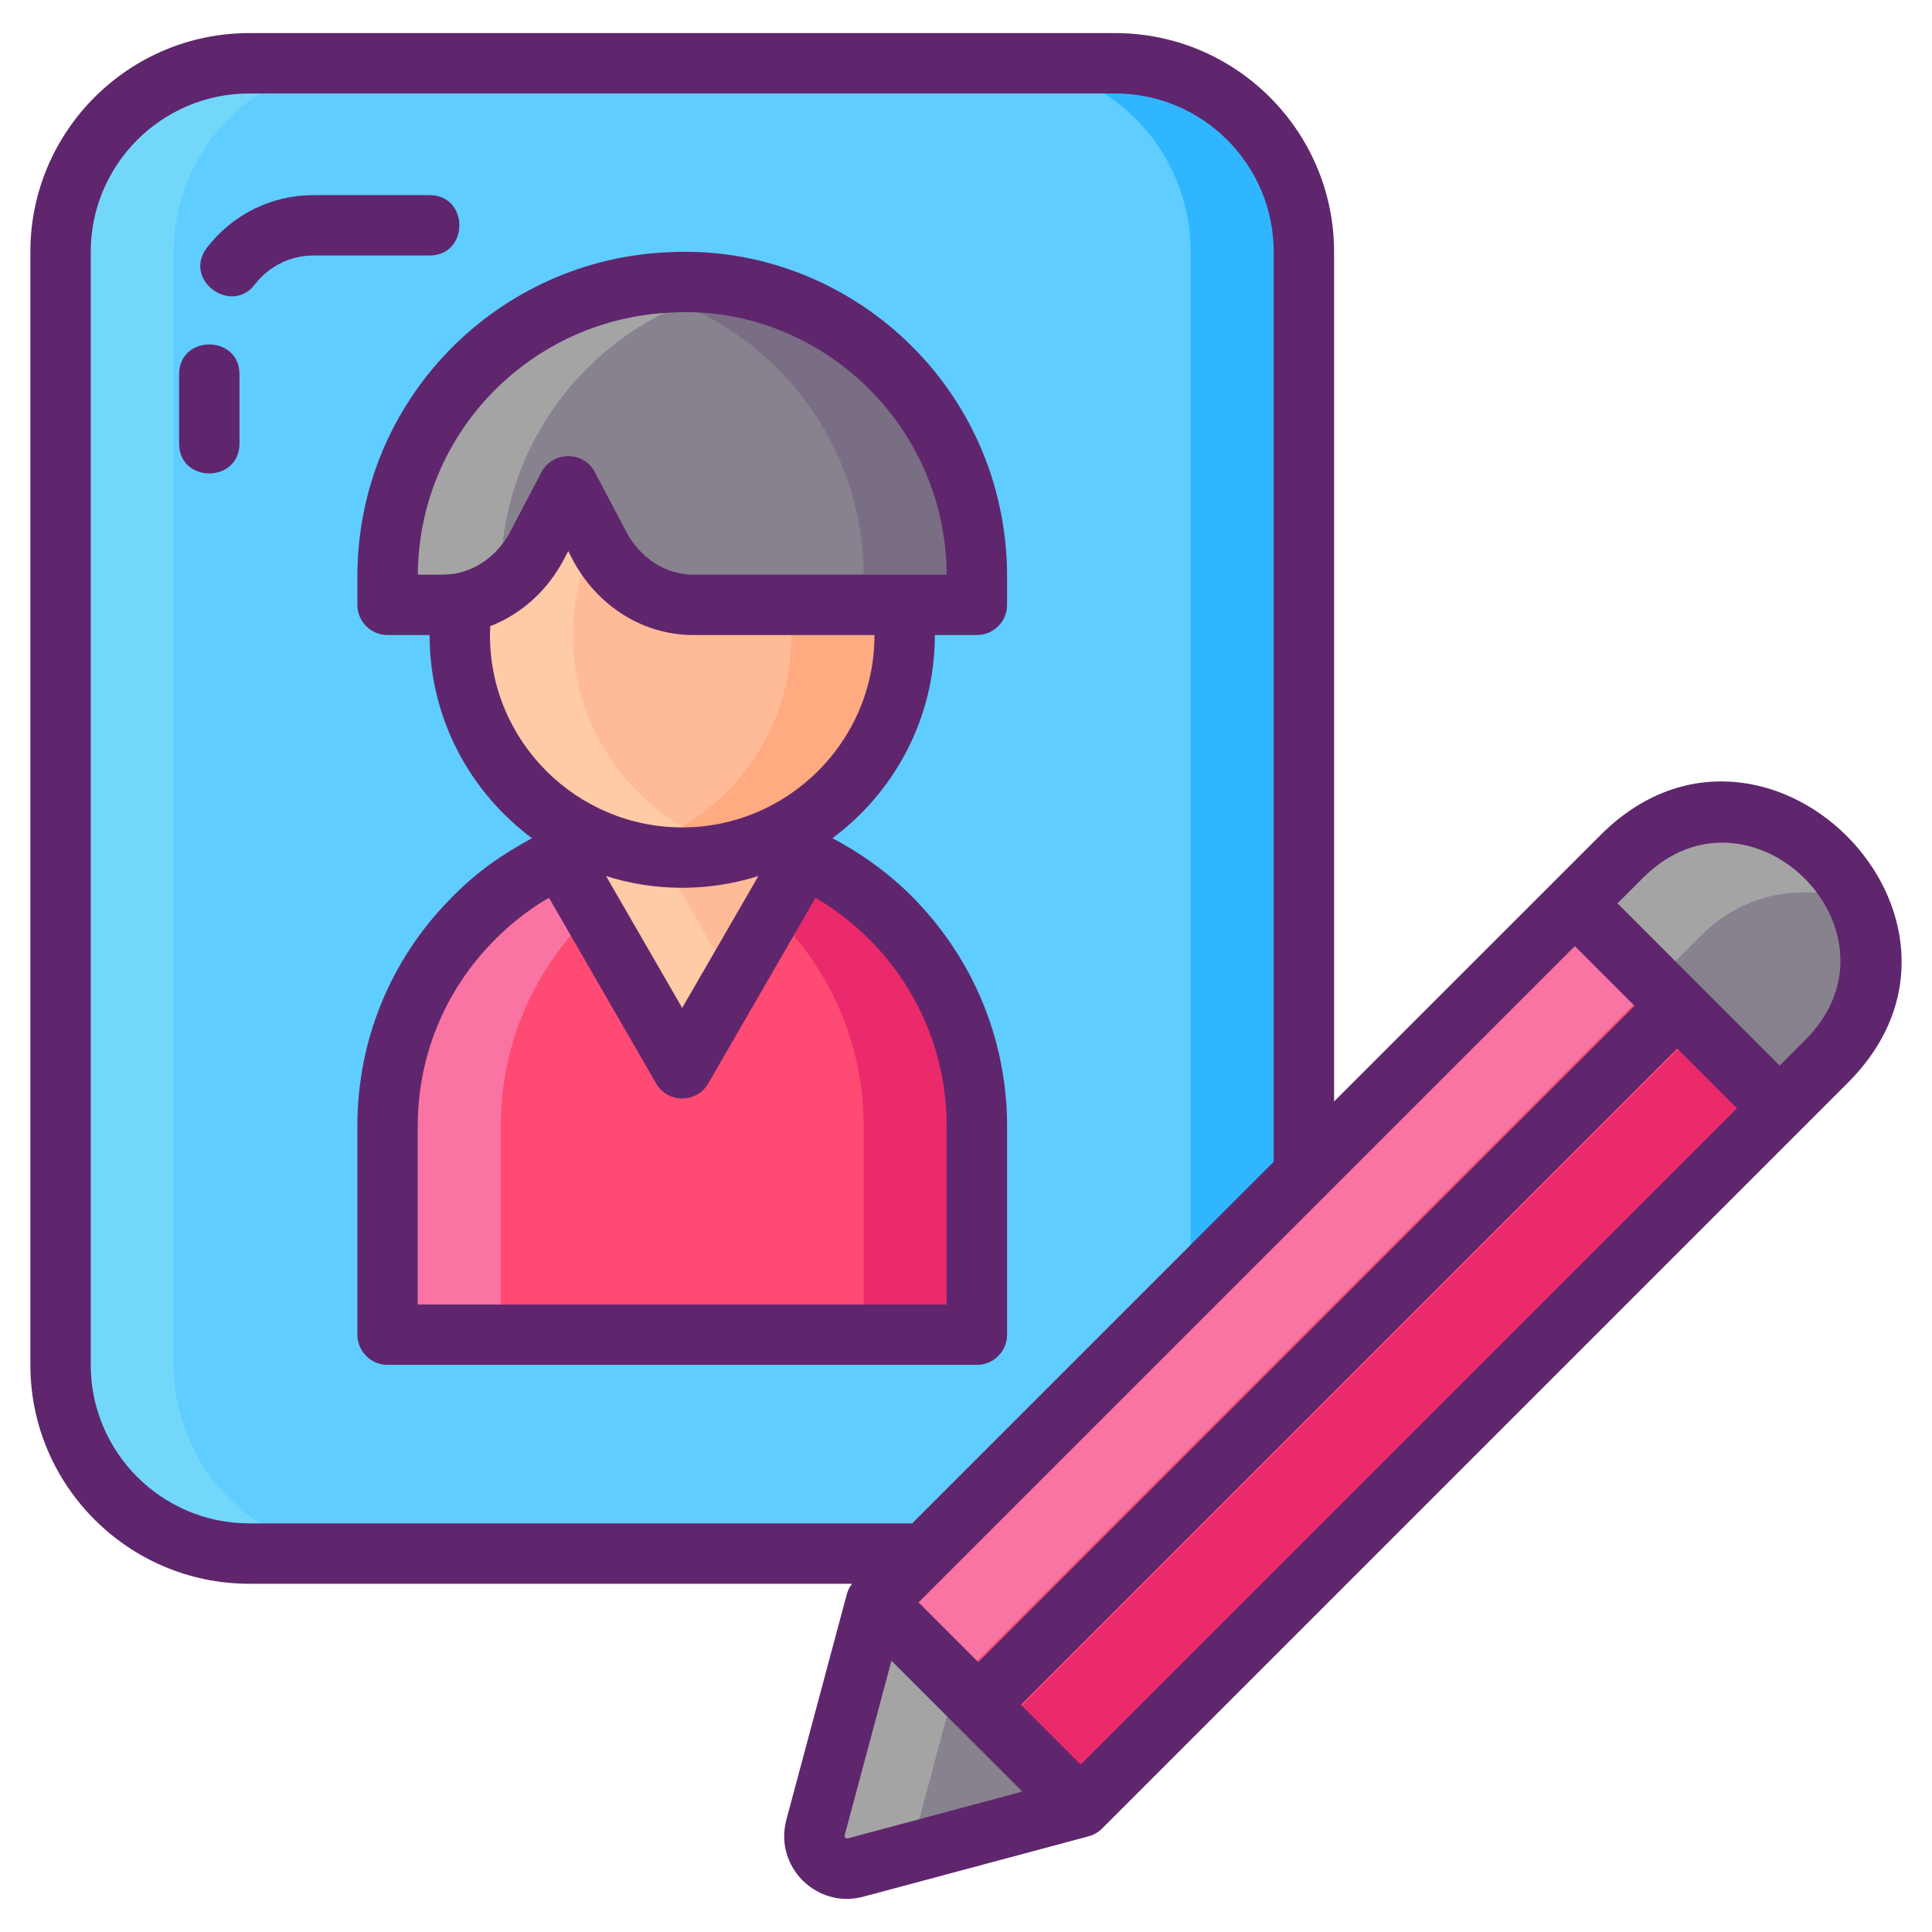 <svg id="Icon_Set" enable-background="new 0 0 256 256" height="512" viewBox="0 0 256 256" width="512" xmlns="http://www.w3.org/2000/svg"><path d="m147.773 205.851h-114.749c-13.807 0-25-11.193-25-25v-147.469c0-13.807 11.193-25 25-25h114.748c13.807 0 25 11.193 25 25v147.469c.001 13.807-11.192 25-24.999 25z" fill="#5fcdff"/><path d="m129.44 149.216v27.634h-78.083v-27.634c0-10.606 4.229-20.223 11.106-27.248 3.521-3.636 7.798-6.529 11.834-8.31 1.523-.693 3.092-1.296 4.706-1.785 3.603-1.103 7.423-1.694 11.39-1.694s7.787.591 11.39 1.694c1.626.5 3.194 1.103 4.718 1.785 4.877 2.221 9.19 5.39 12.698 9.208 6.354 6.946 10.241 16.199 10.241 26.35z" fill="#ff4a73"/><path d="m113.374 247.455c-3.224.864-6.174-2.086-5.31-5.31 2.964-11.063 5.192-19.375 7.991-29.822l13.571 13.571 13.571 13.571c-.711.189-30.454 8.159-29.823 7.99z" fill="#87828e"/><path d="m242.04 113.479c7.495 7.495 7.495 19.646 0 27.141l-6.229 6.229-27.141-27.141 6.229-6.229c7.494-7.495 19.646-7.495 27.141 0z" fill="#87828e"/><path d="m172.773 33.385v147.47c0 13.8-11.19 25-25 25h-15c13.81 0 25-11.2 25-25v-147.47c0-13.81-11.19-25-25-25h15c13.81 0 25 11.19 25 25z" fill="#30b6ff"/><path d="m48.023 205.855h-15c-13.81 0-25-11.2-25-25v-147.47c0-13.81 11.19-25 25-25h15c-13.81 0-25 11.19-25 25v147.47c0 13.8 11.19 25 25 25z" fill="#73d7f9"/><path d="m129.443 149.215v27.64h-15v-27.64c0-10.15-3.89-19.4-10.24-26.35-2.925-3.151-6.129-5.639-9.35-7.48-1.08-.62-2.2-1.2-3.35-1.73-1.53-.68-3.09-1.28-4.72-1.78-1.27-.39-2.57-.71-3.89-.97 2.42-.47 4.93-.72 7.5-.72 3.97 0 7.79.59 11.39 1.69 1.63.5 3.19 1.1 4.72 1.78 4.735 2.182 8.921 5.14 12.7 9.21 6.35 6.95 10.24 16.2 10.24 26.35z" fill="#ea2a6a"/><path d="m97.893 110.905c-1.32.26-2.62.58-3.89.97-1.61.49-3.18 1.09-4.71 1.78-.77.34-1.52.72-2.26 1.12-3.473 1.845-6.685 4.222-9.57 7.19-6.88 7.03-11.11 16.65-11.11 27.25v27.64h-15v-27.64c0-10.6 4.23-20.22 11.11-27.25 3.63-3.734 7.912-6.58 11.83-8.31 1.53-.69 3.1-1.29 4.71-1.78 3.6-1.1 7.42-1.69 11.39-1.69 2.57 0 5.08.25 7.5.72z" fill="#f973a3"/><path d="m106.501 113.659-5.354 9.276-10.754 18.62-10.742-18.62-5.354-9.276c1.523-.693 3.092-1.296 4.706-1.785 3.603-1.103 7.423-1.694 11.39-1.694s7.787.591 11.39 1.694c1.626.5 3.194 1.103 4.718 1.785z" fill="#ffbb98"/><path d="m97.053 130.025-6.66 11.53-10.74-18.62-5.36-9.28c1.53-.69 3.1-1.29 4.71-1.78 2.17-.66 4.43-1.14 6.75-1.42l4.9 8.48z" fill="#ffcaa6"/><circle cx="90.397" cy="84.163" fill="#ffbb98" r="29.475"/><path d="m119.873 84.165c0 16.28-13.2 29.47-29.48 29.47-2.59 0-5.1-.33-7.49-.97 12.64-3.31 21.97-14.81 21.97-28.5s-9.33-25.19-21.97-28.51c2.39-.64 4.9-.97 7.49-.97 16.28 0 29.48 13.2 29.48 29.48z" fill="#ffaa80"/><path d="m97.903 112.665c-2.4.63-4.92.97-7.51.97-16.27 0-29.47-13.19-29.47-29.47s13.2-29.48 29.47-29.48c2.59 0 5.11.34 7.51.97-12.65 3.31-21.98 14.82-21.98 28.51s9.33 25.19 21.98 28.5z" fill="#ffcaa6"/><path d="m51.357 76.419v3.729h7.366c5.127 0 9.867-2.99 12.436-7.855l4.126-7.855 4.138 7.855c1.285 2.433 3.115 4.399 5.263 5.752 2.137 1.353 4.615 2.103 7.173 2.103h37.581v-3.729c0-21.11-16.756-38.297-37.683-39.013-.443-.023-.898-.023-1.353-.023s-.909 0-1.353.023c-10.242.352-19.484 4.638-26.259 11.413-7.07 7.058-11.435 16.812-11.435 27.6z" fill="#87828e"/><path d="m129.443 76.415v3.73h-15v-3.73c0-19-13.58-34.82-31.55-38.31 2-.39 4.06-.63 6.16-.7.44-.02.9-.02 1.35-.02.46 0 .91 0 1.35.02 20.93.72 37.69 17.9 37.69 39.01z" fill="#796e84"/><path d="m97.893 38.105c-7.77 1.51-14.72 5.33-20.1 10.71-7.07 7.06-11.44 16.82-11.44 27.6v1.32c-2.25 1.55-4.88 2.41-7.63 2.41h-7.37v-3.73c0-10.78 4.37-20.54 11.44-27.6 6.77-6.77 16.02-11.06 26.26-11.41.44-.02.9-.02 1.35-.02.46 0 .91 0 1.35.02 2.09.07 4.14.31 6.14.7z" fill="#a4a4a5"/><path d="m225.513 123.855-6.23 6.23 16.65 16.65-.12.11-27.14-27.14 6.23-6.23c7.49-7.49 19.64-7.49 27.14 0 1.8 1.81 3.17 3.88 4.1 6.1-6.89-2.73-15.06-1.3-20.63 4.28z" fill="#a4a4a5"/><path d="m126.663 222.935c-5.713 21.356-4.639 17.351-6.05 22.58l-7.24 1.94c-3.22.86-6.17-2.09-5.31-5.31 3.713-13.869 1.825-6.824 7.99-29.82z" fill="#a4a4a5"/><path d="m235.813 146.845-92.62 92.62-16.53-16.53-10.61-10.61 92.62-92.62 10.61 10.61z" fill="#ff4a73"/><path d="m118.71 180.359h130.984v14.991h-130.984z" fill="#ea2a6a" transform="matrix(.707 -.707 .707 .707 -78.882 185.272)"/><path d="m102.175 163.817h130.984v15.005h-130.984z" fill="#f973a3" transform="matrix(.707 -.707 .707 .707 -72.033 168.737)"/><g fill="#5f266d"><path d="m31.733 58.765c0-5.16 0-4.053 0-9.16 0-5.281-8-5.294-8 0v9.16c0 5.302 8 5.276 8 0z"/><path d="m33.763 37.695c1.88-2.44 4.72-3.84 7.8-3.84h15.34c5.285 0 5.293-8 0-8h-15.34c-5.58 0-10.72 2.54-14.13 6.95-3.268 4.235 3.187 9 6.33 4.89z"/><path d="m47.353 76.415v3.73c0 2.21 1.8 4 4 4h5.57v.02c0 11.01 5.34 20.79 13.57 26.9-3.931 2.144-7.311 4.413-10.89 8.11-7.9 8.06-12.25 18.73-12.25 30.04v27.64c0 2.2 1.8 4 4 4h78.09c2.21 0 4-1.8 4-4v-27.64c0-10.77-4.01-21.09-11.3-29.05-2.883-3.226-6.969-6.527-11.84-9.1 8.23-6.11 13.57-15.89 13.57-26.9 0-.01 0-.01 0-.02h5.57c2.21 0 4-1.79 4-4v-3.73c0-25.11-20.949-44.069-44.53-43.01-22.945.797-41.56 19.561-41.56 43.01zm78.09-.27c-17.792 0 23.142 0-33.58 0-3.808 0-7.129-2.349-8.9-5.72l-4.14-7.85c-1.4-2.799-5.556-2.894-7.08 0l-4.12 7.85c-1.24 2.35-3.16 4.1-5.38 5.01-2.011.834-3.099.71-6.88.71.123-18.983 15.267-34.116 33.89-34.74 18.694-.982 36.038 14.236 36.19 34.74zm-9.57 8.02c0 14.137-11.539 25.47-25.48 25.47-13.94 0-25.47-11.329-25.47-25.47 0-.4.01-.8.03-1.19 4.06-1.58 7.56-4.67 9.75-8.82l.59-1.13.59 1.14c3.287 6.202 9.387 9.98 15.98 9.98h24.01zm.37 41.4c5.93 6.48 9.2 14.88 9.2 23.65v23.64h-70.09v-23.64c0-9.2 3.54-17.88 9.98-24.46 2.162-2.232 4.683-4.215 7.41-5.8l14.19 24.6c1.524 2.661 5.394 2.666 6.92 0l14.2-24.59c2.834 1.635 5.716 3.908 8.19 6.6zm-25.85-7.93c3.52 0 6.91-.55 10.1-1.56l-10.1 17.48-10.09-17.48c3.18 1.02 6.57 1.56 10.09 1.56z"/><path d="m212.073 110.655c-9.528 9.528-24.195 24.189-35.3 35.29v-112.56c0-15.99-13.01-29-29-29h-114.75c-15.99 0-29 13.01-29 29v147.47c0 15.99 13.01 29 29 29h79.88c-.09.12-.18.24-.25.36-.25.376-.437.921-.53 1.34l-7.92 29.55c-1.679 6.287 4.093 11.885 10.21 10.21l29.82-7.99c.01 0 .02-.01.02-.01.616-.154 1.238-.488 1.77-1.02 4.401-4.401 95.429-95.429 98.85-98.85 21.667-21.668-11.135-54.479-32.8-32.79zm-100.15 132.53 6.2-23.13 17.34 17.34-23.12 6.2c-.295.042-.464-.148-.42-.41zm-99.9-209.8c0-11.58 9.42-21 21-21h114.75c11.58 0 21 9.42 21 21v120.56l-47.91 47.91h-87.84c-11.58 0-21-9.42-21-21zm196.65 91.98 7.91 7.91c-48.681 48.693-14.619 14.619-86.96 86.96l-7.91-7.91c4.621-4.622 82.244-82.244 86.96-86.96zm-65.48 108.44-7.91-7.91 86.96-86.96 7.91 7.91zm92.62-92.61c-7.938-7.938-13.548-13.549-21.49-21.49l3.4-3.4c14.209-14.185 35.682 7.274 21.49 21.49z"/></g></svg>
